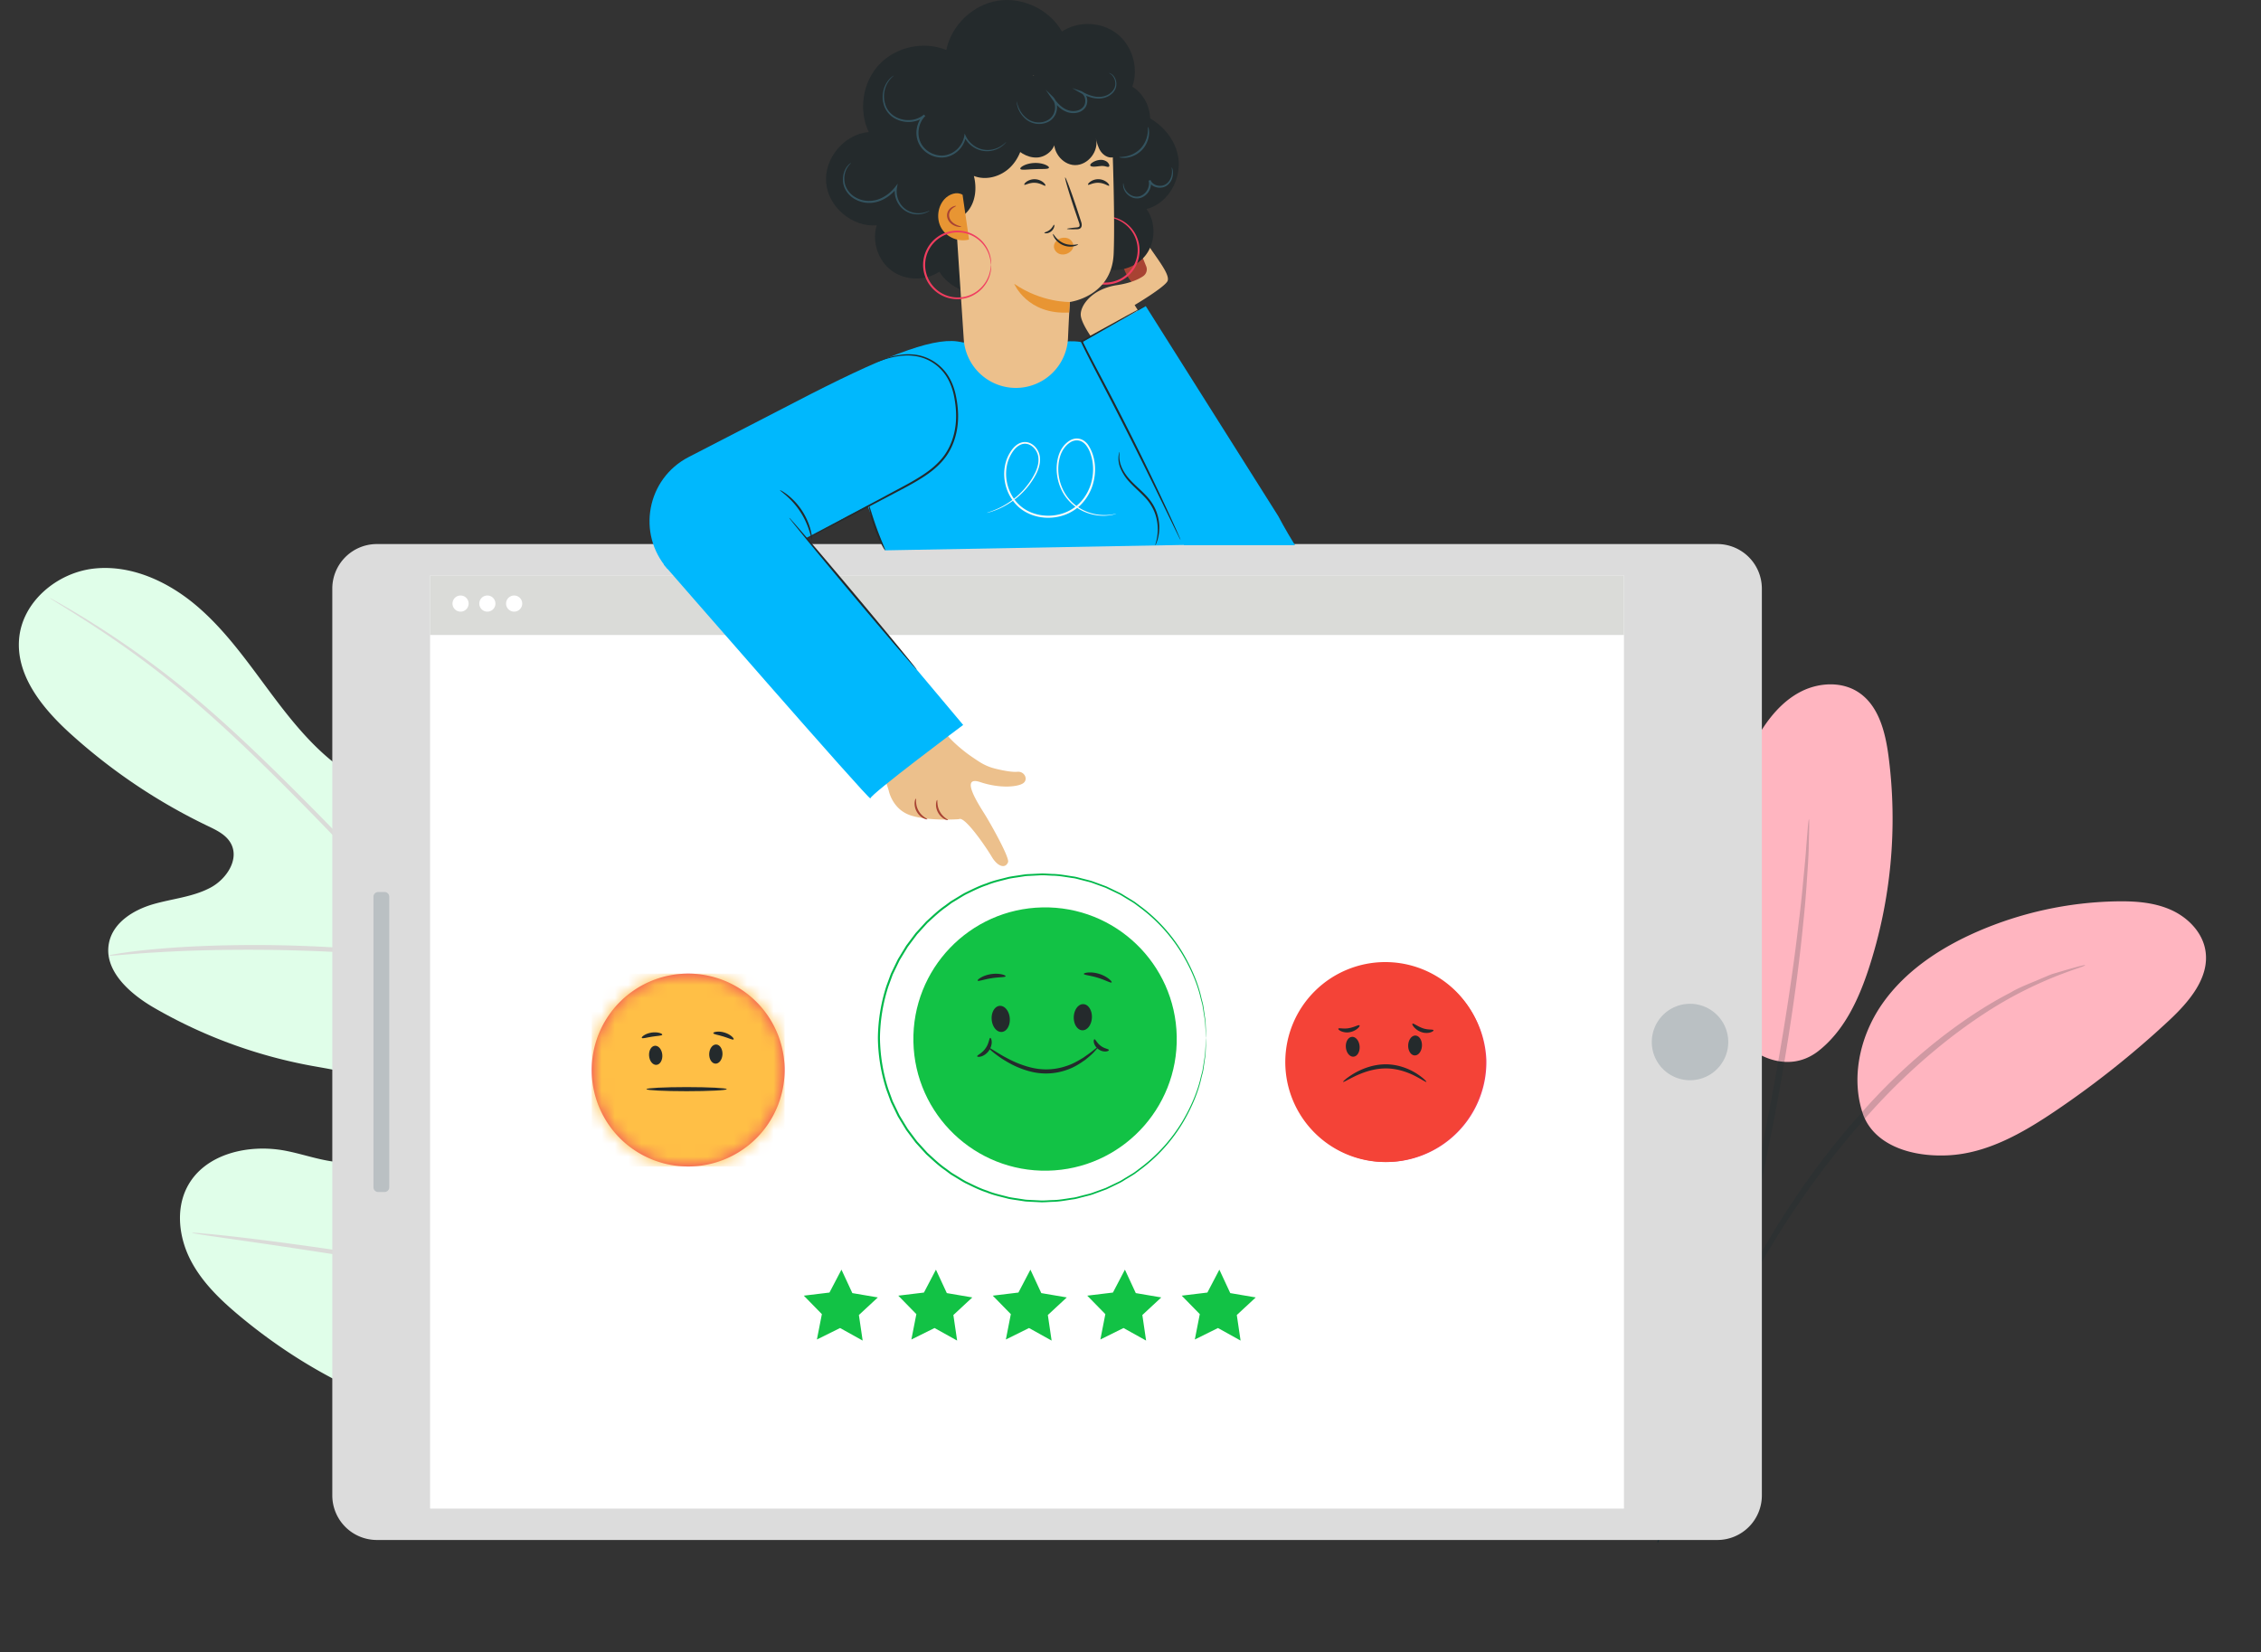 <svg width="171" height="125" fill="none" xmlns="http://www.w3.org/2000/svg"><rect width="100%" height="100%" fill="#333333" stroke="none"/><path d="M133.878 80.114c-1.351-.445-2.516-1.506-3.089-2.596-1.059-2.013-.999-4.407-.913-6.68.148-3.935.334-8.007 1.548-11.706a18.014 18.014 0 0 1 1.512-3.416c.78-1.344 1.794-2.607 3.162-3.344 1.097-.593 2.456-.79 3.623-.406.286.094.56.223.817.39 1.542 1.002 2.047 3.002 2.289 4.825a36.542 36.542 0 0 1-1.506 16.129c-.779 2.363-1.886 4.733-3.858 6.244-1.162.87-2.44.936-3.585.56Z" fill="#FFB5C0"/><path d="M126.905 89.895c-2.34-2.381-5.597-3.662-8.896-4.174-1.773-.275-3.691-.349-5.25.537-1.559.887-2.507 3.038-1.55 4.555.569.902 1.627 1.36 2.644 1.681 2.46.777 5.32 1.24 6.792 3.358.839 1.208 1.123 2.85 2.322 3.703 1.172.835 2.9.549 3.98-.402 1.08-.951 1.588-2.417 1.702-3.852 0 0 .612-3.007-1.744-5.406Z" fill="#F03D5F"/><path d="M141.033 84.643c-1.14-2.836-.43-6.193 1.318-8.7 1.748-2.509 4.408-4.256 7.211-5.477a27.678 27.678 0 0 1 10.439-2.281c1.41-.029 2.859.059 4.151.626 1.291.565 2.411 1.688 2.642 3.08.343 2.057-1.238 3.896-2.764 5.318a70.268 70.268 0 0 1-8.618 6.855c-2.451 1.653-5.142 3.193-8.094 3.332-2.954.14-5.639-.874-6.431-3.15" fill="#FFB5C0"/><path d="M125.364 116.723c-.032-.008.046-.424.213-1.169l.706-3.15c.281-1.332.596-2.922.787-4.704.19-1.777.225-3.76.11-5.819-.143-2.058-.503-4.004-1.125-5.67-.612-1.669-1.515-3.028-2.478-3.958a10.09 10.09 0 0 0-2.579-1.84c-.69-.307-1.071-.495-1.061-.527.01-.032.412.094 1.14.356.71.287 1.716.822 2.738 1.765 1.032.932 2.004 2.33 2.658 4.044.665 1.71 1.047 3.704 1.192 5.798.117 2.096.068 4.094-.15 5.902-.219 1.805-.572 3.401-.896 4.73a64.014 64.014 0 0 1-.86 3.121c-.222.731-.363 1.13-.395 1.121Z" fill="#17282F"/><path opacity=".2" d="M125.926 114.306c-.015-.006.034-.188.142-.529.128-.39.291-.88.492-1.483a172.195 172.195 0 0 0 1.728-5.475c1.4-4.64 3.094-11.126 4.626-18.362 1.527-7.24 2.572-13.86 3.124-18.677.152-1.202.265-2.292.348-3.251.095-.958.178-1.784.219-2.46l.128-1.557c.035-.355.061-.542.077-.542.018 0 .023.188.021.546l-.037 1.564c-.012.68-.068 1.509-.136 2.472a72.77 72.77 0 0 1-.278 3.266c-.466 4.837-1.46 11.484-2.991 18.74-1.535 7.251-3.286 13.737-4.773 18.362a101.681 101.681 0 0 1-1.878 5.438l-.579 1.454c-.137.329-.216.5-.233.494Z" fill="#17282F"/><path opacity=".2" d="M129.939 102.004c-.032-.011.154-.561.521-1.547.384-.977.994-2.372 1.857-4.044a58.174 58.174 0 0 1 3.378-5.67 57.219 57.219 0 0 1 4.941-6.4c3.78-4.337 8.017-7.505 11.366-9.23.81-.483 1.627-.755 2.307-1.061.348-.14.663-.29.966-.39l.842-.249c1.012-.292 1.572-.438 1.58-.406.041.125-2.255.624-5.534 2.41-3.267 1.783-7.415 4.949-11.163 9.25a60.879 60.879 0 0 0-4.934 6.328c-1.411 2.027-2.536 3.949-3.447 5.58a64.127 64.127 0 0 0-1.985 3.956c-.417.958-.664 1.485-.695 1.473Z" fill="#17282F"/><path d="M53.67 105.314c8.712-8.616 8.755-21.84 6.383-33.312-.396-1.915-.533-3.982-1.739-5.515-1.207-1.533-3.543-2.321-5.128-1.213-1.316.918-1.653 2.69-2.217 4.203a11.437 11.437 0 0 1-3.778 5.09c-1.117.847-2.568 1.497-3.893 1.037-1.82-.632-2.41-2.893-2.726-4.811L38.8 60.069c-.316-1.918-.646-3.875-1.554-5.591-.908-1.716-2.515-3.18-4.425-3.377-1.91-.197-3.983 1.24-4.047 3.181-.026.808.272 1.591.355 2.395.084.805-.136 1.748-.853 2.1-.727.355-1.586-.056-2.255-.519-2.31-1.595-4.08-3.857-5.759-6.12-1.68-2.262-3.332-4.59-5.488-6.392-2.156-1.803-4.925-3.049-7.696-2.733-2.77.316-5.403 2.51-5.634 5.323-.232 2.82 1.814 5.29 3.904 7.183a43.403 43.403 0 0 0 10.361 6.96c.678.324 1.412.675 1.764 1.345.636 1.206-.357 2.682-1.546 3.318-1.346.721-2.921.839-4.385 1.27-1.463.433-2.969 1.37-3.292 2.879-.448 2.093 1.542 3.864 3.384 4.932A37.184 37.184 0 0 0 23.55 80.62c1.498.274 3.06.472 4.366 1.267 1.306.795 2.287 2.4 1.833 3.866-.456 1.47-2.144 2.204-3.667 2.183-1.523-.02-2.982-.595-4.48-.885-2.804-.542-6.173.223-7.469 2.788-.851 1.686-.591 3.786.275 5.473.867 1.686 2.267 3.027 3.717 4.236 5.07 4.227 11.156 7.285 17.628 8.355 6.47 1.069 12.228.671 17.917-2.59Z" fill="#E0FEE9"/><path d="M55.29 113.843c-1.203-4.499-3.132-9.727-5.84-15.252-2.699-5.533-6.16-11.352-9.987-17.314l-2.851-4.403c-.94-1.443-1.87-2.875-2.867-4.218-1.984-2.697-4.096-5.138-6.173-7.393-2.078-2.256-4.13-4.322-6.065-6.239-1.939-1.914-3.78-3.664-5.525-5.187a68.995 68.995 0 0 0-8.765-6.569 63.712 63.712 0 0 0-3.22-1.917 1.463 1.463 0 0 0-.236-.118c-.004.006.07.057.217.15l.656.41c.578.358 1.43.885 2.509 1.594a73.024 73.024 0 0 1 8.673 6.642c1.73 1.531 3.557 3.288 5.484 5.208 1.924 1.926 3.966 3.995 6.031 6.252 2.066 2.256 4.164 4.693 6.133 7.377.99 1.338 1.911 2.758 2.851 4.205l2.848 4.402c3.825 5.957 7.285 11.757 9.992 17.265 2.716 5.501 4.662 10.697 5.891 15.173" fill="#DADBD8"/><path d="M33.641 72.66c.024-.001.04-.303.047-.85.01-.547-.002-1.338-.031-2.315-.057-1.954-.227-4.65-.426-7.622-.199-2.972-.33-5.663-.357-7.612-.016-.976-.021-1.764-.017-2.31 0-.546-.011-.848-.036-.85-.025 0-.06.299-.103.844-.047.545-.08 1.337-.096 2.314-.039 1.957.053 4.66.253 7.636l.529 7.61.145 2.308c.036.545.067.847.092.846Z" fill="#DADBD8"/><path d="M8.219 72.283c.004.025.36.005 1.003-.051.641-.052 1.57-.133 2.719-.195 2.298-.144 5.48-.232 8.993-.174 3.515.063 6.693.256 8.988.462 1.149.095 2.076.197 2.717.263.642.07.998.095 1.002.07.004-.024-.346-.097-.984-.21a47.445 47.445 0 0 0-2.711-.378c-2.295-.271-5.483-.505-9.008-.57-3.524-.056-6.716.072-9.016.281a41.47 41.47 0 0 0-2.717.312c-.638.099-.99.165-.986.19ZM14.526 93.258c-.001.012.119.04.348.078l1.005.156 3.7.534c3.124.452 7.432 1.126 12.191 1.876 4.76.752 9.079 1.386 12.213 1.773 1.568.195 2.837.34 3.717.421l1.012.088c.232.016.356.018.356.006.002-.012-.118-.039-.347-.079l-1.005-.155-3.7-.534c-3.124-.452-7.433-1.125-12.193-1.877-4.76-.75-9.077-1.385-12.212-1.772a130.597 130.597 0 0 0-3.716-.42l-1.013-.09c-.232-.015-.354-.017-.356-.005Z" fill="#DADBD8"/><path d="M25.624 100.034c.008.003.045-.064.11-.196l.275-.58c.236-.506.559-1.246.946-2.167.775-1.839 1.765-4.414 2.819-7.27 1.055-2.857 2.02-5.438 2.755-7.29l.877-2.193.236-.598c.051-.138.075-.211.067-.215-.007-.003-.044.064-.11.196l-.274.58a65.136 65.136 0 0 0-.946 2.167c-.775 1.84-1.765 4.414-2.82 7.271-1.054 2.856-2.02 5.436-2.754 7.29l-.877 2.192-.236.598c-.051.138-.075.212-.068.215Z" fill="#DADBD8"/><path d="M133.25 44.526v68.596a3.37 3.37 0 0 1-3.371 3.371H28.503a3.371 3.371 0 0 1-3.371-3.371V44.525a3.371 3.371 0 0 1 3.371-3.37h101.375a3.372 3.372 0 0 1 3.372 3.37Z" fill="#DCDCDC"/><path d="M32.528 114.118h90.292V43.53H32.528v70.588Z" fill="#fff"/><path opacity=".2" d="M127.817 75.933a2.89 2.89 0 1 1 0 5.782 2.89 2.89 0 0 1 0-5.782ZM29.44 67.833v21.981a.355.355 0 0 1-.355.355H28.6a.355.355 0 0 1-.355-.355V67.833c0-.197.159-.355.355-.355h.485c.196 0 .354.159.354.355Z" fill="#33535F"/><path d="M59.34 80.795a7.295 7.295 0 1 1-14.587.3 7.295 7.295 0 0 1 14.588-.3Z" fill="#F03D5F"/><mask id="a" style="mask-type:luminance" maskUnits="userSpaceOnUse" x="44" y="73" width="16" height="16"><path d="M52.042 88.24a7.295 7.295 0 1 1 .006-14.59 7.295 7.295 0 0 1-.006 14.59Z" fill="#fff"/></mask><g mask="url(#a)"><path d="M44.751 88.24h14.59V73.65H44.75v14.59Z" fill="#FFBF46"/></g><path d="M49.53 79.107c.277-.022.527.283.56.682.033.399-.164.74-.44.763-.277.023-.528-.282-.56-.68-.033-.4.164-.742.44-.765ZM54.168 79.012c-.277-.011-.515.303-.531.704-.017.4.195.733.472.745.277.011.515-.304.532-.704.016-.4-.195-.734-.473-.745ZM54.964 82.39c0 .086-1.36.155-3.036.155-1.678 0-3.037-.07-3.037-.155 0-.086 1.36-.156 3.037-.156 1.677 0 3.036.07 3.036.156ZM50.088 78.27c-.018.086-.364.083-.77.15-.407.06-.735.169-.779.091-.044-.07.26-.327.731-.4.47-.074.839.078.818.158ZM55.485 78.623c-.055.07-.37-.095-.776-.216-.403-.128-.756-.167-.763-.256-.01-.082.387-.187.855-.042.468.143.74.452.684.514Z" fill="#242A2C"/><path d="M112.414 80.185a7.56 7.56 0 1 1-15.118.311 7.562 7.562 0 0 1 15.118-.311Z" fill="#F03D5F"/><path d="M104.852 87.901a7.562 7.562 0 1 1 .007-15.123 7.562 7.562 0 0 1-.007 15.123Z" fill="#F44337"/><path d="M102.246 78.435c.286-.024.546.292.581.706.033.414-.171.768-.458.792-.286.023-.546-.293-.58-.707-.034-.413.17-.767.457-.791ZM107.053 78.336c-.287-.012-.534.315-.551.73-.017.414.202.76.489.772.288.011.534-.315.551-.73.018-.414-.201-.76-.489-.772ZM107.877 81.838c-.031.04-.344-.182-.885-.46-.539-.27-1.336-.57-2.251-.556-.914.018-1.709.329-2.257.586-.547.266-.873.47-.902.43-.021-.03.26-.298.799-.624.537-.315 1.368-.684 2.355-.703.988-.016 1.834.344 2.364.675.533.339.8.625.777.651ZM102.823 77.566c.026.032-.024.127-.149.237-.125.108-.332.23-.592.277a1.138 1.138 0 0 1-.656-.073c-.154-.072-.225-.153-.208-.19.04-.082.396.036.81-.043.415-.074.738-.28.795-.208ZM108.417 77.933c.013.038-.07.112-.237.165-.164.05-.423.067-.679-.025a1.324 1.324 0 0 1-.556-.371c-.112-.129-.152-.23-.122-.259.066-.067.37.193.779.336.407.149.786.067.815.154Z" fill="#242A2C"/><path d="m90.365 101.327 1.751-.868 1.709.95-.285-1.934 1.432-1.33-1.927-.328-.824-1.773-.906 1.732-1.941.235 1.367 1.398-.376 1.918ZM83.22 101.327l1.752-.868 1.708.95-.284-1.934 1.432-1.33-1.928-.328-.823-1.773-.906 1.732-1.942.235 1.368 1.398-.376 1.918ZM76.074 101.327l1.751-.868 1.709.95-.285-1.934 1.432-1.33-1.927-.328-.823-1.773-.907 1.732-1.941.235 1.367 1.398-.376 1.918ZM68.928 101.327l1.752-.868 1.708.95-.284-1.934 1.432-1.33-1.928-.328-.823-1.773-.907 1.732-1.94.235 1.366 1.398-.376 1.918ZM61.783 101.327l1.752-.868 1.708.95-.285-1.934 1.433-1.33-1.928-.328-.823-1.773-.907 1.732-1.941.235 1.367 1.398-.376 1.918ZM88.997 78.394c.113 5.5-4.253 10.05-9.752 10.163-5.5.113-10.05-4.253-10.164-9.753-.113-5.5 4.253-10.05 9.753-10.163 5.5-.114 10.05 4.253 10.163 9.753Z" fill="#12C245"/><path d="M75.604 76.09c.377-.032.72.385.765.93.045.544-.225 1.011-.602 1.042-.378.032-.72-.385-.765-.93-.045-.545.225-1.012.602-1.043ZM81.936 75.959c-.378-.016-.703.414-.726.96-.022.547.266 1.002.645 1.018.378.015.703-.415.726-.962.022-.545-.267-1.001-.645-1.016ZM83.022 79.228c.016.015-.065.118-.226.292-.154.18-.411.408-.746.672-.349.243-.776.535-1.318.722a4.668 4.668 0 0 1-1.826.286c-.662-.025-1.272-.204-1.795-.414-.529-.204-.964-.469-1.323-.693-.706-.472-1.08-.839-1.059-.865.032-.042.454.263 1.173.677.366.195.8.432 1.312.614.508.186 1.087.348 1.707.37.62.03 1.207-.074 1.716-.245.515-.162.935-.421 1.287-.632.34-.234.613-.43.79-.581.184-.145.293-.218.308-.203ZM76.054 73.849c-.017.087-.494.056-1.06.148-.567.085-1.011.26-1.054.182-.045-.069.376-.393 1.006-.49.63-.1 1.13.08 1.108.16ZM84.073 74.314c-.055.071-.478-.18-1.042-.35-.563-.176-1.053-.205-1.06-.294-.011-.082.524-.198 1.151-.003.628.19 1.006.587.95.647Z" fill="#242A2C"/><path d="M74.89 78.511c.04-.007.103.096.113.284.011.187-.05.453-.216.689-.168.236-.4.38-.579.431-.181.053-.3.027-.305-.012-.015-.086.367-.214.63-.6.276-.374.271-.777.358-.792ZM83.863 79.427c.007.04-.075.1-.23.113a.871.871 0 0 1-.567-.177.868.868 0 0 1-.335-.492c-.032-.153.002-.249.042-.253.087-.007.186.288.478.495.283.22.593.229.612.314Z" fill="#242A2C"/><path d="M91.219 78.511s-.009-.067-.018-.2a277.535 277.535 0 0 1-.063-1.02c-.017-.158-.05-.33-.079-.516l-.095-.603c-.026-.216-.106-.436-.162-.674-.217-.956-.664-2.086-1.37-3.283A12.298 12.298 0 0 0 86.3 68.72l-.533-.397c-.187-.122-.384-.235-.58-.355-.198-.113-.386-.25-.6-.347l-.639-.306-.325-.155-.342-.124-.693-.253c-.235-.077-.481-.127-.725-.194-.246-.055-.488-.142-.745-.168-.509-.072-1.023-.177-1.556-.18-.265-.01-.533-.035-.802-.031l-.814.042c-.137.01-.275.008-.411.027l-.41.063c-.275.045-.553.077-.828.134-.544.148-1.106.258-1.64.482-.553.177-1.072.449-1.605.704-.26.142-.509.305-.766.458-.126.08-.26.15-.38.24l-.362.272c-.5.343-.937.772-1.395 1.185l-.625.689-.158.173-.14.187-.282.377-.283.378-.248.405-.247.407-.124.204-.105.215-.418.868-.333.91a13.126 13.126 0 0 0-.635 3.88c.018 1.334.233 2.646.634 3.88l.333.911.418.868.105.215.124.204.247.408.248.405.283.378.281.377.142.187.157.173.625.688c.458.414.895.844 1.395 1.187l.363.271c.12.09.254.16.38.24.257.153.506.317.766.458.533.256 1.052.528 1.604.705.535.224 1.098.334 1.64.482.276.057.555.089.829.134l.41.063c.136.018.274.017.411.027l.814.042c.27.004.537-.022.803-.031.533-.003 1.047-.108 1.556-.18.257-.026.499-.113.745-.169.243-.066.49-.116.725-.194l.693-.252.342-.125.325-.154.639-.306c.213-.097.402-.235.6-.348.195-.12.392-.232.58-.355l.532-.397a12.303 12.303 0 0 0 3.134-3.495c.705-1.197 1.152-2.326 1.37-3.282.055-.239.135-.459.161-.675l.096-.602c.027-.187.061-.358.078-.517a186.875 186.875 0 0 1 .063-1.02 4 4 0 0 1 .018-.2s.002.068-.002.2l-.022.59-.018.434c-.015.159-.046.332-.072.52l-.088.605c-.024.218-.102.44-.156.68-.21.962-.65 2.101-1.354 3.311a12.333 12.333 0 0 1-3.141 3.539l-.536.402c-.188.125-.387.239-.583.36-.2.115-.39.255-.605.353l-.644.312-.328.157-.345.127-.699.257c-.238.08-.486.13-.732.198-.249.057-.493.145-.752.173-.514.074-1.034.181-1.573.186-.268.01-.538.036-.81.033l-.824-.04c-.138-.01-.278-.01-.416-.027l-.415-.063c-.277-.045-.559-.077-.837-.134-.55-.148-1.12-.26-1.66-.484-.56-.178-1.085-.453-1.625-.711-.263-.143-.516-.308-.776-.462-.128-.082-.264-.15-.385-.243l-.367-.274c-.506-.347-.95-.78-1.414-1.199l-.633-.696-.16-.176-.142-.188-.286-.382-.287-.383-.25-.41-.251-.412-.126-.207-.106-.217-.424-.879-.338-.922a13.278 13.278 0 0 1-.643-3.93 13.26 13.26 0 0 1 .644-3.928l.338-.922.423-.878.107-.217.126-.207.25-.412.251-.41.287-.383.285-.38.143-.19.16-.175.633-.696c.464-.419.907-.852 1.413-1.199l.367-.274c.122-.091.258-.161.385-.242.26-.155.513-.32.776-.462.54-.259 1.066-.533 1.624-.711.542-.225 1.111-.336 1.66-.484.28-.057.56-.09.838-.135l.415-.062c.138-.018.278-.017.415-.026l.824-.04c.272-.005.543.022.81.032.54.004 1.059.111 1.573.186.259.027.503.115.752.173.246.067.495.119.732.198l.7.257.344.127.328.156c.217.105.431.21.644.312.215.098.405.238.605.352.197.123.395.237.583.361l.536.402a12.336 12.336 0 0 1 3.142 3.539c.703 1.21 1.144 2.349 1.354 3.312.054.24.132.461.156.68l.088.605c.026.188.057.36.072.52l.018.434.022.59c.004.132.002.2.002.2Z" fill="#00B84A"/><path d="M122.82 48.035H32.528V43.53h90.292v4.505Z" fill="#DADBD8"/><path d="M35.443 45.658a.61.61 0 1 1-1.22 0 .61.61 0 0 1 1.22 0ZM37.469 45.658a.61.61 0 1 1-1.22 0 .61.61 0 0 1 1.22 0ZM39.495 45.658a.61.61 0 1 1-1.22 0 .61.61 0 0 1 1.22 0Z" fill="#fff"/><path d="M66.948 41.63s-.618-1.397-.733-1.705c-.314-.838-2.334-6.45-1.85-7.3 2.24-3.93 3.976-6.724 8.394-6.724l7.801-.053s7.393-1.505 12.602 15.306l-26.215.476Z" fill="#00B8FD"/><path d="m50.489 43.039 10.214-2.202 12.01-6.317.046-8.62c-1.803-.497-5.25.753-11.458 3.916l-9.222 4.76c-3.158 1.63-3.941 5.797-1.59 8.463Z" fill="#00B8FD"/><path d="M73.478 59.722c-.147-.484-.047-.796.66-.559 1.558.523 2.95.353 3.29.05.341-.302.029-.88-.478-.831-.41.04-1.115-.1-1.642-.228a3.994 3.994 0 0 1-1.224-.517 19.295 19.295 0 0 1-.855-.58s-1.437-1.038-1.887-1.873l-4.93 2.114.794 2.47s.258 1.453 1.668 1.913c1.409.458 3.65.286 3.65.286.41-.27 1.997 2.025 2.477 2.835.473.8 1.052.91 1.238.415.127-.337-1.282-2.85-1.775-3.641-.27-.432-.808-1.269-.986-1.854Z" fill="#ECC08C"/><path d="M70.14 61.973c-.005.018-.123.013-.29-.07a1.248 1.248 0 0 1-.516-.504 1.249 1.249 0 0 1-.16-.702c.018-.187.075-.29.092-.284.044.006-.06.453.204.91.25.465.687.61.67.65ZM71.699 62.033c-.006.018-.117.007-.275-.078a1.238 1.238 0 0 1-.481-.494 1.238 1.238 0 0 1-.151-.673c.015-.178.067-.278.085-.273.044.006-.044.433.203.872.233.446.638.606.619.646Z" fill="#A84333"/><path d="M50.198 42.704s15.65 17.986 15.631 17.69c-.018-.297 7.016-5.556 7.016-5.556L57.5 36.562l-7.302 6.142Z" fill="#00B8FD"/><path d="M59.69 39.17a.575.575 0 0 1 .11.106l.292.325 1.051 1.214c.883 1.03 2.094 2.459 3.425 4.044a544.105 544.105 0 0 1 3.39 4.074l1.015 1.246.27.344c.06.08.09.124.086.127a.547.547 0 0 1-.11-.106l-.292-.325-1.051-1.214c-.883-1.03-2.095-2.46-3.426-4.044a526.178 526.178 0 0 1-3.39-4.074l-1.014-1.247-.27-.344a.566.566 0 0 1-.086-.127ZM87.375 41.242c-.032-.009.172-.429.187-1.152a3.545 3.545 0 0 0-.202-1.236 3.56 3.56 0 0 0-.82-1.287c-.38-.4-.788-.744-1.117-1.106a3.41 3.41 0 0 1-.701-1.093 1.898 1.898 0 0 1-.127-.867c.025-.207.075-.313.081-.31.034-.003-.138.465.148 1.136.137.33.376.692.704 1.036.326.349.736.688 1.125 1.097.393.403.689.879.842 1.347.157.468.199.917.177 1.286-.02.371-.096.664-.164.858-.067.195-.126.294-.133.291Z" fill="#242A2C"/><path d="M66.267 27.402a1.498 1.498 0 0 1 .228-.108c.151-.065.378-.153.677-.247.3-.09.675-.184 1.121-.229.444-.039.967-.03 1.51.141a3.496 3.496 0 0 1 1.545.994c.455.494.766 1.164.928 1.892.157.727.24 1.515.148 2.327-.094.805-.36 1.636-.865 2.345-.507.709-1.19 1.232-1.872 1.66-.685.432-1.375.785-2.029 1.13l-3.475 1.824-2.35 1.217-.642.324a1.508 1.508 0 0 1-.228.104c-.002-.005.072-.05.215-.132l.628-.35 2.326-1.26 3.457-1.854c.651-.347 1.342-.704 2.017-1.132.673-.425 1.337-.937 1.826-1.621.487-.684.747-1.488.84-2.273.092-.788.014-1.565-.136-2.278-.155-.712-.45-1.358-.884-1.837a3.407 3.407 0 0 0-1.482-.975 3.804 3.804 0 0 0-1.47-.159c-.438.035-.81.12-1.111.2-.3.085-.529.163-.683.218a1.54 1.54 0 0 1-.239.079Z" fill="#242A2C"/><path d="M61.411 40.818c-.05.014-.18-1.031-.873-2.086-.678-1.064-1.58-1.61-1.546-1.65.01-.014.244.099.576.356a5.018 5.018 0 0 1 1.754 2.709c.1.408.107.669.089.67Z" fill="#242A2C"/><path d="M84.414 38.865s-.11.046-.333.09a3.334 3.334 0 0 1-.987.042 3.624 3.624 0 0 1-1.483-.487 3.396 3.396 0 0 1-1.37-1.54c-.315-.703-.448-1.597-.188-2.483.134-.44.398-.873.825-1.144.21-.135.484-.207.746-.153.265.048.492.224.65.432.594.87.693 2.05.35 3.114a3.7 3.7 0 0 1-.885 1.449 3.369 3.369 0 0 1-1.521.86c-1.15.305-2.43.03-3.252-.757-.82-.787-1.142-1.949-.976-2.964.077-.512.291-.987.596-1.374.157-.19.35-.356.582-.446a.939.939 0 0 1 .717.008c.442.195.713.63.763 1.06.05.434-.075.844-.237 1.193a5.697 5.697 0 0 1-1.242 1.657 5.9 5.9 0 0 1-1.275.902 5.48 5.48 0 0 1-.911.38c-.108.036-.192.054-.248.07a.357.357 0 0 1-.086.017c0-.003.028-.014.082-.033.054-.02.137-.043.242-.083a6.018 6.018 0 0 0 2.137-1.317 5.67 5.67 0 0 0 1.201-1.639c.155-.34.268-.731.218-1.132-.046-.391-.304-.789-.694-.956a.805.805 0 0 0-.618-.003c-.203.08-.38.23-.526.41-.284.364-.488.819-.56 1.308-.156.971.16 2.087.94 2.831.779.745 2.005 1.01 3.107.718a3.22 3.22 0 0 0 1.452-.82c.394-.391.676-.877.849-1.387.165-.513.227-1.05.172-1.566a3.272 3.272 0 0 0-.16-.75 2.166 2.166 0 0 0-.33-.662c-.145-.191-.34-.34-.565-.382a.884.884 0 0 0-.646.131c-.389.242-.647.653-.774 1.065-.255.85-.134 1.717.166 2.402a3.32 3.32 0 0 0 1.314 1.509 3.615 3.615 0 0 0 1.445.502c.85.093 1.311-.101 1.313-.072Z" fill="#FAFAF9"/><path d="M85.592 21.351a3.54 3.54 0 0 1-.697-1.386c-.042-.167-.07-.344-.019-.507.052-.163.206-.305.377-.29.175.017.294.18.388.33.275.435.54.881.72 1.365.049.133.092.273.084.415-.008.141-.077.287-.203.353-.138.072-.313.032-.44-.06-.126-.09-.214-.223-.3-.353" fill="#A84333"/><path d="m86.342 21.025-.772-1.616c-.076-.16-.154-.326-.16-.503-.005-.177.082-.37.249-.43.144-.055.312.005.427.109.115.103.188.244.258.381l.365.709c.099.193.2.389.24.602.04.213.014.45-.12.62-.136.17-.395.247-.581.137" fill="#A84333"/><path d="M82.913 26.027s-1.074-1.393-1.17-2.128c-.097-.734.803-2.036 2.733-2.33 1.036-.156 1.643-.445 1.983-.679a.622.622 0 0 0 .226-.753c-.253-.615-.71-1.757-.675-1.91.09-.394.346-.386 1.014.59s1.437 1.967 1.288 2.416c-.148.45-2.5 1.842-2.5 1.842l.643 1.037-3.542 1.915Z" fill="#ECC08C"/><path d="M89.294 40.34 81.888 25.83l4.768-2.672 10.018 15.88s.528 1.015 1.267 2.203h-8.398" fill="#00B8FD"/><path d="M86.58 23.16a.386.386 0 0 1-.083.057l-.25.152-.96.559-3.443 1.962.027-.088c.72 1.469 1.656 3.167 2.6 5.013 1.404 2.73 2.62 5.231 3.473 7.053.428.91.766 1.651.996 2.164l.26.594c.058.136.086.209.08.21a1.25 1.25 0 0 1-.109-.197l-.286-.581-1.04-2.142a348.66 348.66 0 0 0-3.512-7.03c-.943-1.843-1.873-3.547-2.582-5.024l-.027-.059.054-.03 3.472-1.913.977-.527.26-.134a.372.372 0 0 1 .093-.04ZM66.946 41.63c-.035.02-.45-.69-.792-1.64-.346-.951-.482-1.762-.442-1.77.044-.01.246.778.588 1.716.338.94.687 1.674.646 1.694ZM83.257 20.24c1.165.459 2.61.063 3.38-.924.77-.988.802-2.486.074-3.505 1.672-.423 2.715-2.352 2.376-4.043-.338-1.692-1.85-3.012-3.535-3.377-.645-.14-1.329-.156-1.956.05-.627.204-1.192.647-1.458 1.251" fill="#242A2C"/><path d="M83.023 16.458c.005.018-.218.057-.571.242a2.52 2.52 0 0 0-1.117 1.203 2.464 2.464 0 0 0 .187 2.353c.123.195.282.374.466.53a2.47 2.47 0 0 0 2.145.53 2.472 2.472 0 0 0 1.89-2.09 2.477 2.477 0 0 0-.852-2.2 2.522 2.522 0 0 0-1.529-.598c-.398-.014-.616.049-.62.03a1.989 1.989 0 0 1 .62-.09 2.52 2.52 0 0 1 1.6.574c.281.233.55.549.722.948a2.593 2.593 0 0 1-1.797 3.577 2.607 2.607 0 0 1-2.766-1.134 2.593 2.593 0 0 1-.406-1.307 2.554 2.554 0 0 1 .24-1.168 2.517 2.517 0 0 1 1.19-1.212 2.007 2.007 0 0 1 .598-.188Z" fill="#F03D5F"/><path d="M84.287 11.858c1.209-.068 2.321-.984 2.62-2.157.298-1.172-.24-2.509-1.27-3.146.498-1.397.01-3.087-1.158-4.002-1.167-.915-2.924-.988-4.162-.171-.947-1.66-2.972-2.63-4.858-2.327-1.886.302-3.507 1.856-3.888 3.728-1.697-.7-3.805-.25-5.066 1.085-1.262 1.334-1.595 3.463-.8 5.119-1.846.16-3.381 1.982-3.224 3.828.157 1.846 1.977 3.384 3.824 3.23-.377 1.225.096 2.665 1.127 3.428 1.03.764 2.545.797 3.608.08.678 1.095 2.017 1.743 3.297 1.596 1.28-.147 2.437-1.082 2.849-2.303" fill="#242A2C"/><path d="M80.775 25.552c.06-1.422.137-2.708.137-2.708s3.176-.4 3.314-3.643c.137-3.243-.186-10.71-.186-10.71l-5.848-2.808-6.29 5.068.986 14.893a3.949 3.949 0 0 0 7.887-.092Z" fill="#ECC08C"/><path d="M83.883 14.045c-.051.055-.354-.2-.79-.217-.434-.023-.758.204-.804.145-.023-.026.03-.126.171-.229a1.048 1.048 0 0 1 1.272.057c.133.116.176.22.151.244ZM79.063 14.045c-.051.055-.354-.2-.79-.217-.434-.023-.758.204-.804.145-.023-.026.03-.126.17-.229.14-.102.375-.198.646-.186.271.013.498.129.627.243.132.116.176.22.151.244ZM80.697 17.315c-.002-.027.27-.066.71-.108.11-.008.216-.027.236-.108.028-.085-.017-.215-.069-.356l-.314-.92c-.437-1.309-.75-2.383-.701-2.4.049-.018.442 1.029.878 2.338l.301.925c.04.137.11.293.05.47a.277.277 0 0 1-.185.166c-.072.02-.134.02-.19.02-.44.008-.715 0-.716-.027Z" fill="#242A2C"/><path d="M80.911 22.844s-2.125.061-4.207-1.377c0 0 .989 2.362 4.152 2.173l.055-.796Z" fill="#E89533"/><path d="M76.399 5.864c-1.037 1.434-1.012 3.547.059 4.956.471.62 1.184 1.125 1.963 1.097.779-.029 1.533-.767 1.368-1.529-.305.953.506 2.084 1.507 2.102 1 .018 1.85-1.083 1.58-2.047.08.346.165.701.364.995.2.294.543.518.895.471.489-.064.773-.589.885-1.07.334-1.435-.195-3.011-1.25-4.041-1.054-1.03-2.58-1.522-4.05-1.421-1.47.1-2.877.762-3.98 1.74" fill="#242A2C"/><path d="M76.81 7.008c.38.926.664 1.909.654 2.91-.01 1-.341 2.025-1.051 2.73-.71.706-1.828 1.03-2.758.662.223.876.142 1.868-.402 2.589-.545.721-1.612 1.066-2.404.632-.717-.393-1.027-1.261-1.125-2.072a6.736 6.736 0 0 1 1.834-5.431 6.737 6.737 0 0 1 5.382-1.974" fill="#242A2C"/><path d="M72.8 14.734c-.433-.267-1.023-.047-1.367.328-.54.589-.634 1.541-.22 2.225.415.683 1.303 1.04 2.075.834" fill="#E89533"/><path d="M72.7 17.15c0 .018-.145.039-.368-.025-.213-.06-.542-.232-.667-.596a.712.712 0 0 1 .287-.836c.2-.132.353-.127.355-.11.007.024-.13.06-.288.197-.158.129-.314.403-.206.7.099.294.365.46.556.542.196.084.333.104.33.127Z" fill="#A84333"/><path d="M79.33 12.691c-.04.126-.514.08-1.078.105-.564.017-1.034.099-1.084-.024-.052-.114.409-.42 1.067-.443.657-.026 1.14.245 1.096.362ZM83.873 12.601c-.05.045-.147.015-.26-.013a1.056 1.056 0 0 0-.396-.025c-.17.016-.356.046-.498.044-.143-.002-.243-.032-.261-.095-.018-.061.046-.142.167-.222.122-.078.3-.166.55-.192.252-.036.524.083.627.219.11.133.117.244.071.284Z" fill="#242A2C"/><path d="M79.942 18.145c.245-.146.551-.214.819-.116.268.098.47.391.407.669a.668.668 0 0 1-.263.373.853.853 0 0 1-.676.166.66.66 0 0 1-.503-.46c-.06-.231.05-.502.264-.608" fill="#E89533"/><path d="M81.534 18.49c.007.018-.104.093-.313.138a1.415 1.415 0 0 1-1.458-.608c-.116-.18-.14-.311-.123-.318.022-.01.082.102.211.252.127.15.334.335.608.45.274.114.55.13.746.115.198-.015.32-.05.329-.028Z" fill="#242A2C"/><path d="M74.952 20.038c-.019.001-.007-.226-.109-.61a2.523 2.523 0 0 0-.924-1.358 2.48 2.48 0 0 0-2.956-.006 2.47 2.47 0 0 0-.994 1.972 2.468 2.468 0 0 0 3.95 1.97c.568-.427.824-.98.924-1.358.102-.385.09-.611.109-.61a2.027 2.027 0 0 1-.05.625c-.085.39-.332.973-.916 1.43-.29.223-.658.414-1.086.493a2.593 2.593 0 0 1-2.578-1.008 2.606 2.606 0 0 1-.508-1.54 2.609 2.609 0 0 1 1.06-2.093c.206-.152.43-.272.661-.35.46-.173.94-.183 1.365-.106.428.08.796.27 1.085.494a2.52 2.52 0 0 1 .917 1.43 2.03 2.03 0 0 1 .05.625Z" fill="#F03D5F"/><path d="M83.87 5.527c.002-.004.029.003.082.02.05.021.126.056.203.13.155.14.33.45.261.852-.063.405-.473.793-1.01.895-.546.114-1.159-.09-1.71-.409l-.603-.348.66.217c.228.075.39.285.447.512a.92.92 0 0 1-.092.698.975.975 0 0 1-.594.42c-.24.064-.498.055-.74-.015-.593-.185-.976-.667-1.27-1.098l-.423-.619.537.521c.307.298.375.741.289 1.104-.083.37-.34.679-.65.822a1.57 1.57 0 0 1-1.66-.203 1.972 1.972 0 0 1-.7-1.232c-.008-.068-.01-.104-.005-.105.013-.002.031.141.125.383.094.237.268.592.639.878.354.287.98.442 1.542.162.279-.135.497-.405.57-.737.074-.326.005-.715-.254-.962l.114-.097c.29.422.662.872 1.19 1.033.426.132.941.02 1.16-.333.212-.344.085-.878-.27-.995l.059-.13c.537.316 1.113.511 1.616.414.5-.085.88-.433.947-.793a.91.91 0 0 0-.207-.8c-.14-.15-.26-.171-.252-.185ZM76.095 10.741c.003.003-.01.022-.038.057a1.294 1.294 0 0 1-.137.145 1.84 1.84 0 0 1-.652.388 1.853 1.853 0 0 1-1.18.02 1.961 1.961 0 0 1-1.16-1.002l.123-.018a1.94 1.94 0 0 1-1.46 1.546c-.794.182-1.752-.24-2.125-1.072-.328-.748-.113-1.63.41-2.134l.101.11c-.356.3-.805.443-1.228.445a2.113 2.113 0 0 1-1.152-.314 1.743 1.743 0 0 1-.69-.81 2.028 2.028 0 0 1-.145-.903c.04-.561.282-.963.48-1.186.203-.226.356-.296.356-.296.01.012-.132.099-.317.328a2.017 2.017 0 0 0-.27 2.012c.122.29.35.558.654.746a1.99 1.99 0 0 0 1.082.282 1.803 1.803 0 0 0 1.132-.417l.101.111c-.476.46-.673 1.283-.371 1.963.335.758 1.226 1.154 1.95.99a1.812 1.812 0 0 0 1.365-1.421l.033-.206.089.188c.232.493.66.818 1.075.958.42.145.823.104 1.124.01.305-.095.517-.241.65-.347.133-.108.194-.179.2-.173ZM70.305 15.934c.003.005-.077.073-.253.15a1.703 1.703 0 0 1-.808.126 1.681 1.681 0 0 1-1.114-.544 1.802 1.802 0 0 1-.439-1.497l.134.06c-.27.355-.643.682-1.097.894-.34.158-.707.24-1.063.227a2.168 2.168 0 0 1-.978-.268c-.583-.31-.909-.89-.93-1.382-.037-.496.14-.88.3-1.095.085-.107.162-.18.218-.223.058-.042.09-.062.092-.057.01.012-.114.098-.26.315-.14.216-.29.586-.24 1.05.035.46.342.982.888 1.266.534.296 1.268.336 1.908.026.427-.2.782-.508 1.043-.844l.188-.245-.055.304a1.683 1.683 0 0 0 .388 1.384c.296.345.697.495 1.027.535.335.04.605-.022.78-.08.176-.06.265-.112.27-.102ZM86.836 9.61c.016-.005.088.198.064.54-.02.335-.167.813-.532 1.197-.368.383-.84.55-1.174.586-.34.039-.545-.024-.542-.04.003-.027.209-.005.525-.069a2.087 2.087 0 0 0 1.078-.584c.336-.353.489-.789.535-1.104.05-.318.02-.523.046-.526ZM88.62 12.666c.008-.003.047.072.074.222.024.147.035.376-.06.64-.092.254-.32.566-.707.649-.188.04-.396.028-.592-.05a.813.813 0 0 1-.464-.452l.146-.05c.023.09.041.188.037.287a1.162 1.162 0 0 1-.732 1.04.973.973 0 0 1-.58.025 1.126 1.126 0 0 1-.44-.242 1.056 1.056 0 0 1-.352-.612c-.026-.168 0-.26.007-.259.015 0 .01.093.052.246.041.15.145.366.365.541.21.176.559.301.897.167a1.03 1.03 0 0 0 .627-.908.866.866 0 0 0-.03-.241l.148-.05c.138.353.57.487.883.421.327-.059.54-.322.636-.551.1-.237.108-.452.1-.595-.007-.145-.026-.225-.015-.228Z" fill="#33535F"/><path d="M79.72 17.003c.02.003.032.067.006.165a.66.66 0 0 1-.217.327.66.66 0 0 1-.362.153c-.101.007-.162-.018-.16-.038 0-.044.224-.065.423-.235.203-.163.266-.38.31-.372Z" fill="#242A2C"/></svg>